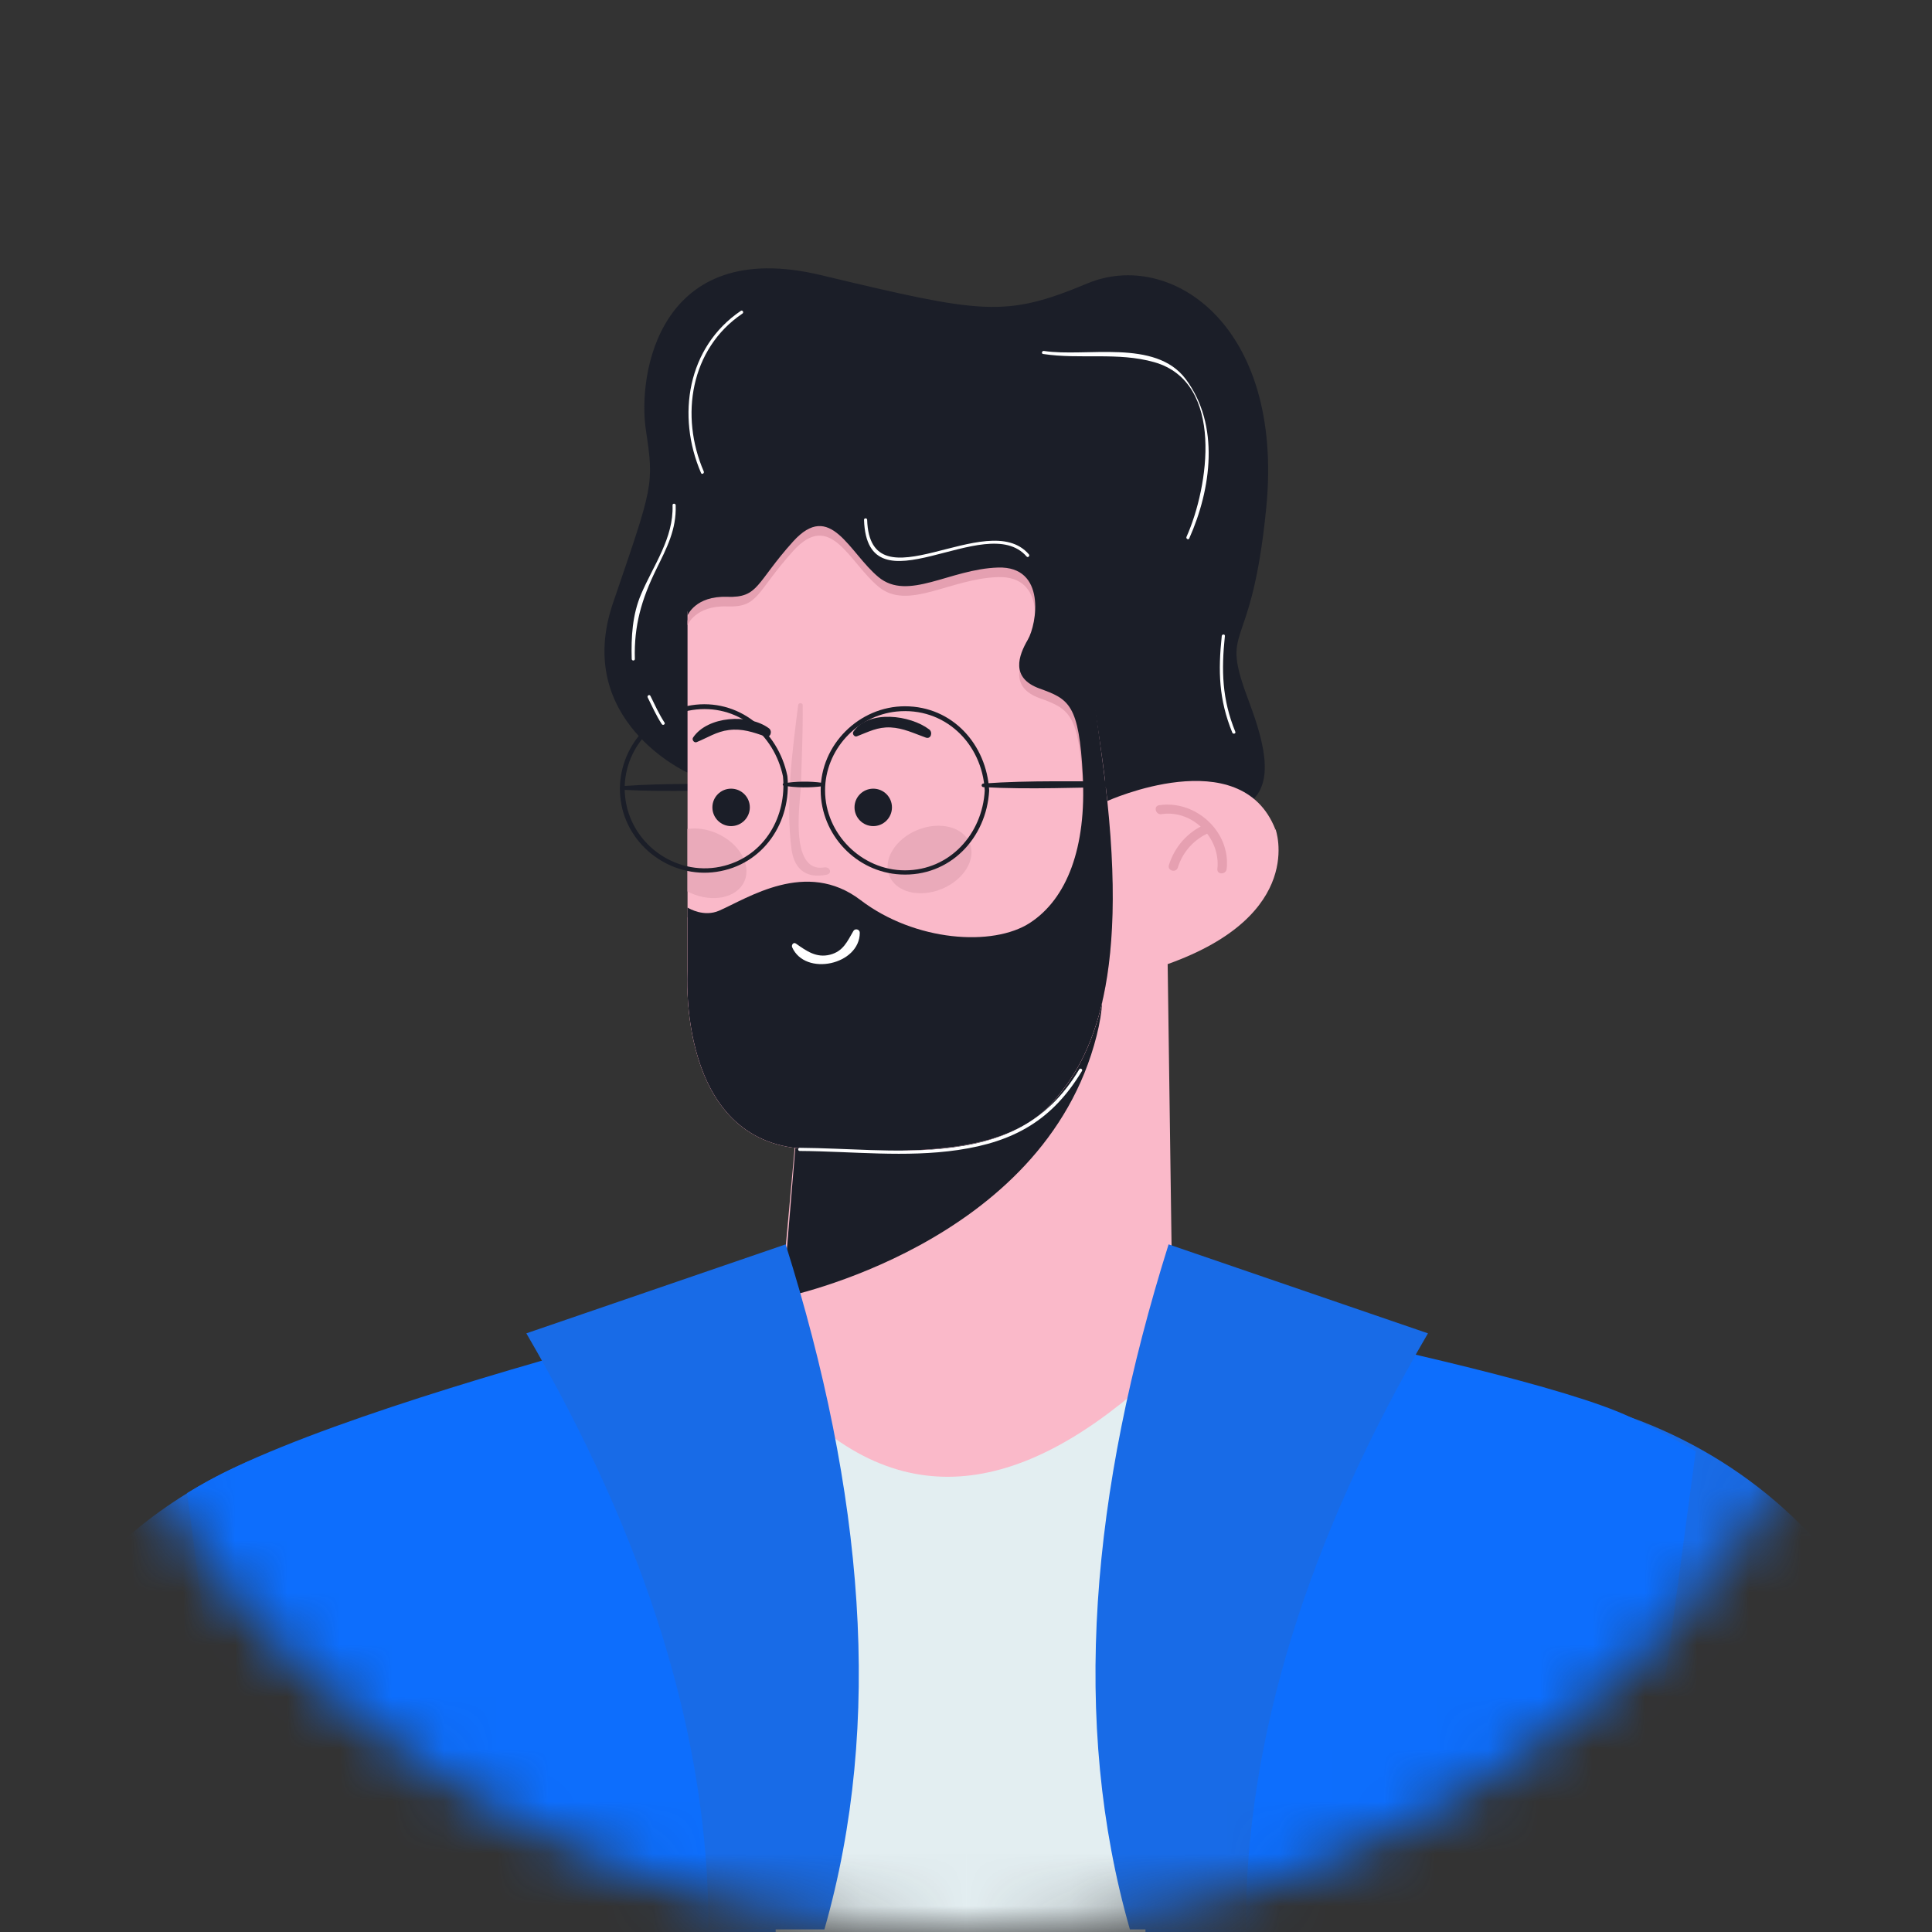 <svg width="37" height="37" viewBox="0 0 37 37" fill="none" xmlns="http://www.w3.org/2000/svg">
<rect x="0" y="0" width="37" height="37" fill="#333333" stroke="none"/>
<mask id="mask0_1_846" style="mask-type:alpha" maskUnits="userSpaceOnUse" x="0" y="0" width="37" height="37">
<circle cx="18.5" cy="18.5" r="18.5" fill="#FFEADF"/>
</mask>
<g mask="url(#mask0_1_846)">
<path d="M7.634 27.271L6.467 37H-0.743L-0.504 35.387C-0.417 34.325 -0.151 33.306 0.267 32.356C0.975 30.772 2.146 29.483 3.583 28.598V28.596C3.657 28.549 3.731 28.509 3.804 28.464C4.959 27.798 6.266 27.383 7.634 27.271Z" fill="#186BE7"/>
<path d="M37.318 37H30.087L28.845 26.62C29.665 26.688 30.467 26.864 31.225 27.141C33.413 27.932 35.252 29.537 36.212 31.71C36.63 32.654 36.894 33.675 36.983 34.736L37.318 37Z" fill="#186BE7"/>
<path d="M32.475 27.794L31.243 37H4.687L3.583 28.598V28.596C3.657 28.549 3.731 28.509 3.804 28.464C5.47 27.481 9.253 26.351 11.955 25.618C13.861 25.101 15.828 24.845 17.804 24.854L19.905 24.863C21.372 24.87 22.833 25.024 24.27 25.322C26.595 25.803 30.044 26.576 31.224 27.141C31.676 27.353 32.094 27.573 32.475 27.794Z" fill="#0D6EFD"/>
<path d="M24.429 15.882C24.429 15.882 25.025 17.515 22.362 18.464L22.547 31.81L14.648 28.27L15.349 20.555L18.38 19.253L19.102 17.947C19.102 17.947 20.151 16.594 20.278 16.461C20.404 16.327 21.527 15.34 21.527 15.34L23.939 16.068L24.429 15.882Z" fill="#FAB9C9"/>
<path d="M21.002 19.834C21.497 17.87 20.217 17.943 18.781 18.53L18.381 19.253L15.569 20.461L15.271 21.507L14.993 24.848C14.993 24.848 19.99 23.846 21.002 19.834Z" fill="#1B1E28"/>
<path d="M13.162 14.794C13.162 14.794 10.97 13.801 11.74 11.548C12.509 9.295 12.529 9.295 12.369 8.233C12.209 7.171 12.617 4.527 15.719 5.268C18.821 6.009 19.241 6.089 20.824 5.428C22.407 4.767 24.591 6.209 24.251 9.715C23.961 12.695 23.33 11.871 23.93 13.467C24.531 15.063 24.177 15.462 23.125 15.714C20.686 16.296 19.502 15.134 19.502 15.079C19.502 15.025 19.021 13.803 18.721 13.642C18.42 13.482 15.675 12.721 15.615 12.801C15.555 12.881 14.649 14.138 14.649 14.138L13.162 14.794Z" fill="#1B1E28"/>
<path d="M11.91 15.125C12.8 15.173 13.704 15.13 14.596 15.121C14.665 15.121 14.666 15.012 14.596 15.013C13.704 15.02 12.8 14.991 11.91 15.055C11.865 15.058 11.864 15.123 11.91 15.125Z" fill="#1B1E28"/>
<path d="M13.167 11.718V18.6C13.167 18.6 12.952 21.868 15.405 21.999C17.858 22.13 19.337 22.008 20.133 21.137C20.929 20.267 21.678 18.712 21.116 14.583C20.554 10.454 19.964 9.752 19.964 9.752L16.903 8.825L14.009 9.331L13.167 11.718Z" fill="#FAB9C9"/>
<path d="M13.163 18.892C13.178 19.695 13.402 21.892 15.405 21.999C17.858 22.13 19.337 22.008 20.133 21.137C20.725 20.489 21.291 19.461 21.31 17.275C21.307 16.565 21.248 15.738 21.116 14.767C21.039 14.2 20.97 13.685 20.909 13.215C20.419 10.293 19.964 9.752 19.964 9.752L16.903 8.825L14.009 9.331L13.206 11.608L13.167 11.902V11.972C13.167 11.972 13.314 11.593 13.925 11.614C14.536 11.635 14.473 11.347 15.189 10.553C15.906 9.76 16.257 10.764 16.823 11.235C17.389 11.705 18.188 11.08 19.115 11.052C20.042 11.024 19.859 12.133 19.684 12.435C19.508 12.737 19.346 13.166 19.909 13.37C20.47 13.573 20.666 13.664 20.737 15.04C20.807 16.417 20.435 17.393 19.726 17.856C19.017 18.32 17.521 18.215 16.481 17.421C15.442 16.628 14.315 17.39 13.771 17.625C13.484 17.749 13.205 17.588 13.167 17.565V18.6V18.783C13.167 18.784 13.164 18.823 13.163 18.892Z" fill="#E5A0B1"/>
<path d="M15.286 13.501C15.174 14.384 15.042 15.382 15.159 16.267C15.202 16.591 15.394 16.843 15.832 16.751C15.944 16.728 15.897 16.594 15.785 16.612C15.095 16.725 15.333 15.296 15.339 15.045C15.353 14.53 15.378 14.016 15.373 13.501C15.372 13.455 15.291 13.457 15.286 13.501Z" fill="#EAAABA"/>
<path d="M16.724 15.821C16.922 15.821 17.082 15.66 17.082 15.462C17.082 15.264 16.922 15.104 16.724 15.104C16.526 15.104 16.365 15.264 16.365 15.462C16.365 15.66 16.526 15.821 16.724 15.821Z" fill="#1B1E28"/>
<path d="M14.001 15.821C14.199 15.821 14.36 15.66 14.36 15.462C14.36 15.264 14.199 15.104 14.001 15.104C13.803 15.104 13.643 15.264 13.643 15.462C13.643 15.66 13.803 15.821 14.001 15.821Z" fill="#1B1E28"/>
<path d="M13.341 14.213C13.551 14.128 13.725 14.009 13.958 13.981C14.216 13.948 14.422 14.023 14.66 14.104C14.759 14.137 14.797 14.001 14.726 13.948C14.345 13.664 13.552 13.71 13.273 14.125C13.245 14.166 13.292 14.232 13.341 14.213Z" fill="#1B1E28"/>
<path d="M16.411 14.101C16.632 14.016 16.806 13.92 17.054 13.931C17.301 13.943 17.503 14.045 17.731 14.126C17.83 14.161 17.867 14.024 17.796 13.97C17.436 13.695 16.636 13.585 16.343 14.013C16.315 14.054 16.363 14.12 16.411 14.101Z" fill="#1B1E28"/>
<path d="M18.572 16.147C18.699 16.46 18.457 16.853 18.032 17.026C17.607 17.199 17.159 17.086 17.032 16.773C16.905 16.461 17.146 16.068 17.572 15.894C17.997 15.722 18.445 15.835 18.572 16.147Z" fill="#EAAABA"/>
<path d="M13.736 15.963C13.542 15.876 13.341 15.85 13.166 15.876V17.072C13.185 17.082 13.205 17.093 13.226 17.102C13.653 17.294 14.114 17.194 14.255 16.88C14.396 16.566 14.164 16.156 13.736 15.963Z" fill="#EAAABA"/>
<path d="M14.995 14.867C15.069 15.633 14.649 16.376 13.875 16.58C13.003 16.81 12.116 16.211 11.981 15.329C11.854 14.501 12.429 13.725 13.256 13.598C14.114 13.467 14.827 14.056 14.997 14.878C15.008 14.932 15.089 14.909 15.078 14.856C14.901 13.999 14.139 13.365 13.238 13.507C12.37 13.644 11.761 14.472 11.889 15.341C12.016 16.209 12.854 16.824 13.719 16.697C14.62 16.565 15.164 15.741 15.08 14.867C15.075 14.814 14.99 14.813 14.995 14.867Z" fill="#1B1E28"/>
<path d="M18.859 15.139C18.815 15.967 18.193 16.668 17.33 16.668C16.501 16.668 15.801 15.967 15.801 15.139C15.801 14.367 16.405 13.707 17.167 13.627C18.09 13.532 18.811 14.238 18.859 15.139C18.862 15.193 18.946 15.193 18.944 15.139C18.896 14.263 18.245 13.526 17.33 13.526C16.455 13.526 15.713 14.261 15.717 15.139C15.721 15.986 16.397 16.703 17.244 16.747C18.192 16.797 18.894 16.049 18.944 15.139C18.947 15.085 18.862 15.085 18.859 15.139Z" fill="#1B1E28"/>
<path d="M15.007 15.046C15.238 15.087 15.516 15.089 15.749 15.057C15.781 15.052 15.781 14.996 15.749 14.992C15.516 14.959 15.239 14.961 15.007 15.002C14.985 15.006 14.985 15.042 15.007 15.046Z" fill="#1B1E28"/>
<path d="M18.834 15.075C19.724 15.123 20.627 15.079 21.52 15.072C21.589 15.071 21.59 14.962 21.52 14.963C20.627 14.97 19.724 14.941 18.834 15.005C18.789 15.008 18.788 15.072 18.834 15.075Z" fill="#1B1E28"/>
<path d="M24.424 15.882C23.758 14.185 21.207 15.34 21.207 15.34L21 17L22.257 16.52C22.302 16.633 23.474 16.655 23.474 16.655L24.424 15.882Z" fill="#FAB9C9"/>
<path d="M22.197 15.421C22.896 15.314 23.572 15.927 23.492 16.641C23.48 16.754 23.302 16.755 23.314 16.641C23.38 16.054 22.84 15.501 22.244 15.592C22.132 15.61 22.084 15.439 22.197 15.421Z" fill="#E6A0B1"/>
<path d="M23.165 15.943C22.872 16.071 22.653 16.307 22.557 16.614C22.524 16.723 22.352 16.676 22.386 16.567C22.494 16.22 22.741 15.936 23.076 15.79C23.18 15.744 23.27 15.897 23.165 15.943Z" fill="#E6A0B1"/>
<path d="M14.188 5.953C13.163 6.646 12.953 7.965 13.426 9.059C13.442 9.095 13.493 9.064 13.478 9.029C13.018 7.967 13.221 6.679 14.219 6.005C14.251 5.983 14.22 5.931 14.188 5.953Z" fill="white"/>
<path d="M12.404 13.357C12.49 13.53 12.568 13.706 12.674 13.868C12.695 13.9 12.748 13.87 12.726 13.838C12.62 13.675 12.541 13.5 12.456 13.327C12.439 13.292 12.387 13.322 12.404 13.357Z" fill="white"/>
<path d="M19.994 11.438C19.994 11.505 19.994 11.572 19.994 11.639C19.994 11.677 20.054 11.677 20.054 11.639C20.054 11.572 20.054 11.505 20.054 11.438C20.054 11.4 19.994 11.4 19.994 11.438Z" fill="white"/>
<path d="M19.917 12.305C19.899 12.329 19.895 12.36 19.877 12.385C19.854 12.416 19.906 12.446 19.929 12.415C19.947 12.391 19.951 12.36 19.969 12.335C19.992 12.304 19.94 12.274 19.917 12.305Z" fill="white"/>
<path d="M23.398 12.18C23.327 12.855 23.341 13.395 23.6 14.031C23.614 14.066 23.672 14.051 23.658 14.015C23.403 13.39 23.389 12.841 23.458 12.18C23.462 12.141 23.402 12.142 23.398 12.18Z" fill="white"/>
<path d="M15.405 21.999C17.858 22.13 19.337 22.008 20.133 21.137C20.928 20.267 21.677 18.712 21.115 14.584C20.554 10.454 20.439 8.984 20.439 8.984L18.305 7.827L13.644 8.112L13.167 11.718V11.788C13.167 11.788 13.314 11.409 13.925 11.43C14.536 11.451 14.473 11.163 15.189 10.37C15.906 9.577 16.257 10.581 16.823 11.051C17.389 11.521 18.188 10.897 19.114 10.869C20.042 10.84 19.859 11.95 19.683 12.252C19.508 12.554 19.346 12.982 19.908 13.186C20.47 13.389 20.666 13.481 20.737 14.857C20.807 16.233 20.435 17.21 19.726 17.673C19.016 18.136 17.521 18.031 16.481 17.238C15.442 16.444 14.315 17.206 13.771 17.441C13.484 17.565 13.205 17.404 13.167 17.381V18.6C13.167 18.6 12.952 21.868 15.405 21.999Z" fill="#1B1E28"/>
<path d="M12.88 9.675C12.902 10.306 12.517 10.819 12.279 11.377C12.11 11.771 12.086 12.199 12.098 12.62C12.099 12.659 12.159 12.659 12.158 12.62C12.14 11.979 12.287 11.477 12.567 10.905C12.769 10.493 12.956 10.145 12.94 9.675C12.938 9.637 12.878 9.637 12.88 9.675Z" fill="white"/>
<path d="M19.976 6.779C20.684 6.887 21.408 6.738 22.105 6.936C23.462 7.321 23.146 9.335 22.723 10.281C22.707 10.316 22.759 10.347 22.775 10.312C23.197 9.367 23.367 8.14 22.707 7.259C22.125 6.483 20.8 6.845 19.992 6.721C19.954 6.715 19.938 6.773 19.976 6.779Z" fill="white"/>
<path d="M16.547 9.956C16.608 11.77 18.881 9.755 19.661 10.658C19.687 10.688 19.729 10.645 19.704 10.616C18.907 9.692 16.664 11.658 16.607 9.956C16.606 9.917 16.546 9.917 16.547 9.956Z" fill="white"/>
<path d="M15.315 22.042C16.322 22.049 17.344 22.171 18.346 22.024C19.425 21.866 20.159 21.447 20.721 20.51C20.741 20.476 20.689 20.446 20.669 20.479C20.052 21.507 19.195 21.886 18.029 21.999C17.127 22.085 16.218 21.988 15.315 21.982C15.276 21.982 15.276 22.042 15.315 22.042Z" fill="white"/>
<path d="M15.171 18.142C15.423 18.705 16.465 18.478 16.466 17.863C16.466 17.797 16.376 17.773 16.343 17.83C16.226 18.03 16.149 18.218 15.898 18.283C15.635 18.351 15.444 18.212 15.242 18.07C15.194 18.037 15.152 18.099 15.171 18.142Z" fill="white"/>
<path d="M14.854 26.486C17.04 29.045 19.423 28.711 21.936 26.486L21.937 37H14.855V26.486H14.854Z" fill="#E3EEF1"/>
<path d="M15.046 23.831L10.08 25.535C12.368 29.461 13.579 33.271 13.568 36.951H15.788C16.925 32.98 16.536 28.566 15.046 23.831Z" fill="#186BE7"/>
<path d="M22.38 23.831L27.347 25.535C25.058 29.461 23.848 33.271 23.858 36.951H21.639C20.502 32.98 20.891 28.566 22.38 23.831Z" fill="#186BE7"/>
</g>
</svg>
